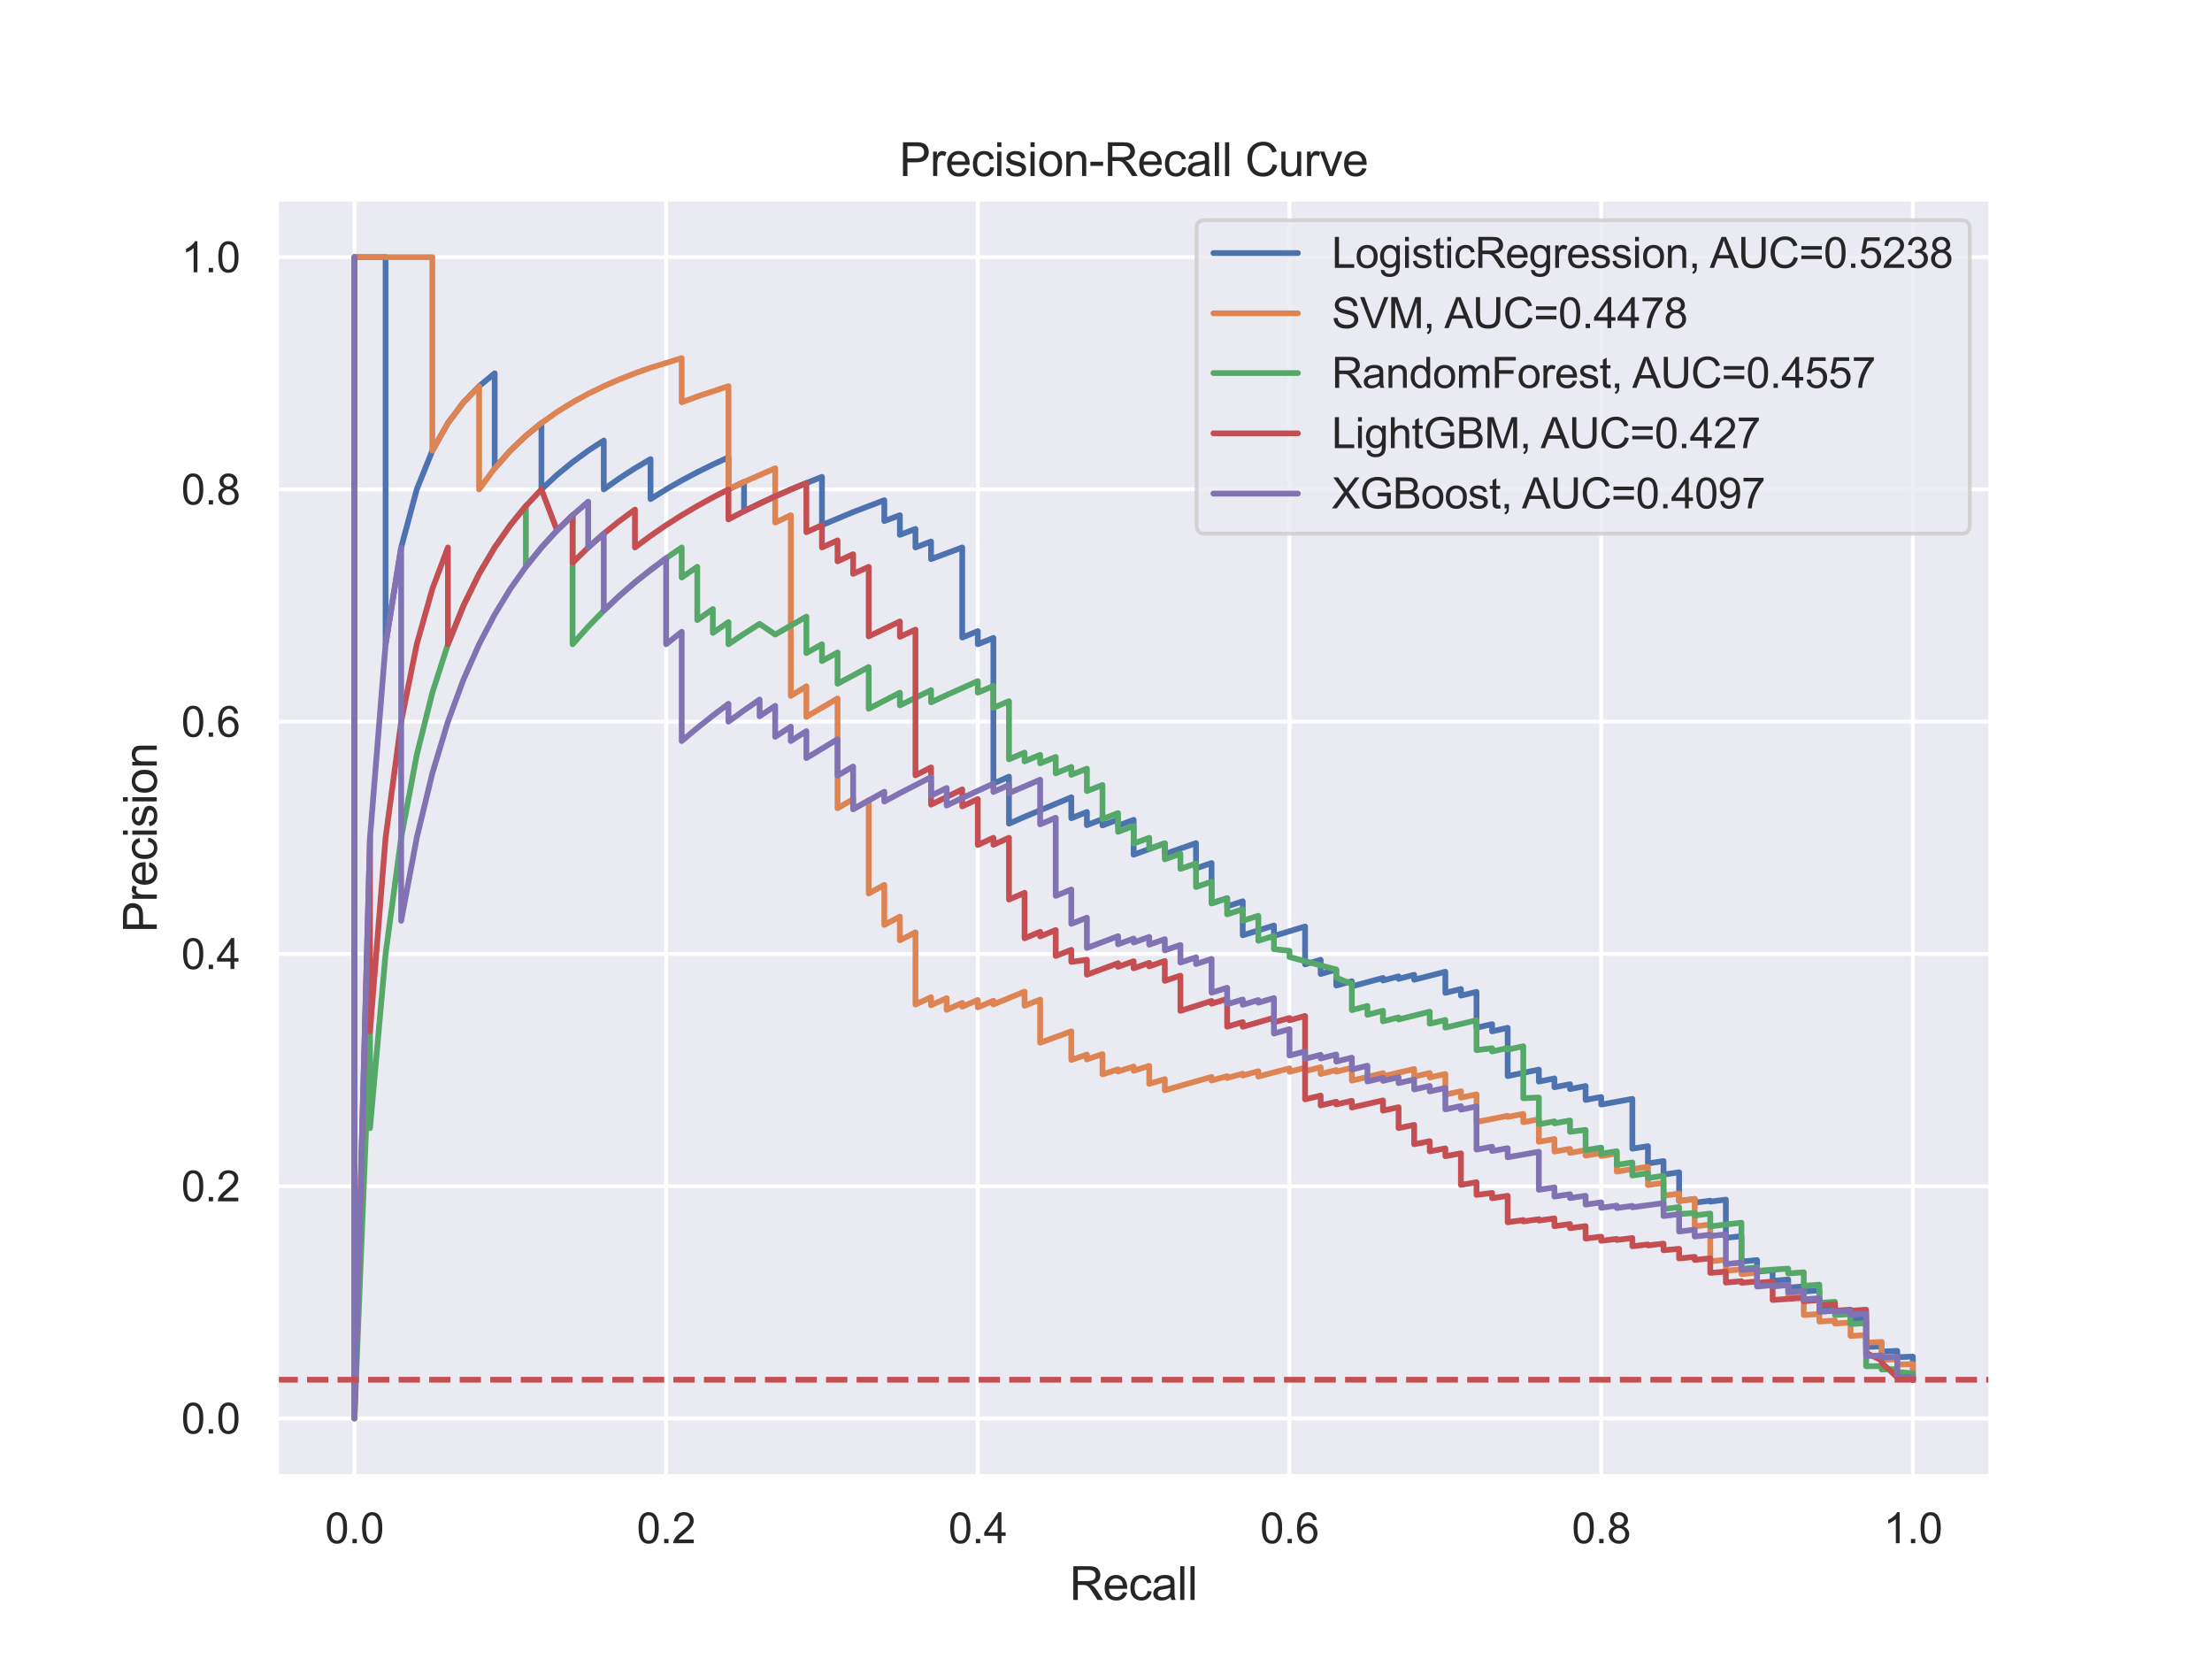 <?xml version="1.0" encoding="utf-8" standalone="no"?>
<!DOCTYPE svg PUBLIC "-//W3C//DTD SVG 1.1//EN"
  "http://www.w3.org/Graphics/SVG/1.1/DTD/svg11.dtd">
<svg xmlns:xlink="http://www.w3.org/1999/xlink" width="576pt" height="432pt" viewBox="0 0 576 432" xmlns="http://www.w3.org/2000/svg" version="1.1">
 <defs>
  <style type="text/css">*{stroke-linejoin: round; stroke-linecap: butt}</style>
 </defs>
 <g id="figure_1">
  <g id="patch_1">
   <path d="M 0 432 
L 576 432 
L 576 0 
L 0 0 
z
" style="fill: #ffffff"/>
  </g>
  <g id="axes_1">
   <g id="patch_2">
    <path d="M 72 384.48 
L 518.4 384.48 
L 518.4 51.84 
L 72 51.84 
z
" style="fill: #eaeaf2"/>
   </g>
   <g id="matplotlib.axis_1">
    <g id="xtick_1">
     <g id="line2d_1">
      <path d="M 92.291 384.48 
L 92.291 51.84 
" clip-path="url(#p1b11ceccb2)" style="fill: none; stroke: #ffffff; stroke-linecap: round"/>
     </g>
     <g id="text_1">
      <!-- 0.0 -->
      <g style="fill: #262626" transform="translate(84.646 401.854) scale(0.11 -0.11)">
       <defs>
        <path id="ArialMT-30" d="M 266 2259 
Q 266 3072 433 3567 
Q 600 4063 929 4331 
Q 1259 4600 1759 4600 
Q 2128 4600 2406 4451 
Q 2684 4303 2865 4023 
Q 3047 3744 3150 3342 
Q 3253 2941 3253 2259 
Q 3253 1453 3087 958 
Q 2922 463 2592 192 
Q 2263 -78 1759 -78 
Q 1097 -78 719 397 
Q 266 969 266 2259 
z
M 844 2259 
Q 844 1131 1108 757 
Q 1372 384 1759 384 
Q 2147 384 2411 759 
Q 2675 1134 2675 2259 
Q 2675 3391 2411 3762 
Q 2147 4134 1753 4134 
Q 1366 4134 1134 3806 
Q 844 3388 844 2259 
z
" transform="scale(0.016)"/>
        <path id="ArialMT-2e" d="M 581 0 
L 581 641 
L 1222 641 
L 1222 0 
L 581 0 
z
" transform="scale(0.016)"/>
       </defs>
       <use xlink:href="#ArialMT-30"/>
       <use xlink:href="#ArialMT-2e" x="55.615"/>
       <use xlink:href="#ArialMT-30" x="83.398"/>
      </g>
     </g>
    </g>
    <g id="xtick_2">
     <g id="line2d_2">
      <path d="M 173.455 384.48 
L 173.455 51.84 
" clip-path="url(#p1b11ceccb2)" style="fill: none; stroke: #ffffff; stroke-linecap: round"/>
     </g>
     <g id="text_2">
      <!-- 0.2 -->
      <g style="fill: #262626" transform="translate(165.81 401.854) scale(0.11 -0.11)">
       <defs>
        <path id="ArialMT-32" d="M 3222 541 
L 3222 0 
L 194 0 
Q 188 203 259 391 
Q 375 700 629 1000 
Q 884 1300 1366 1694 
Q 2113 2306 2375 2664 
Q 2638 3022 2638 3341 
Q 2638 3675 2398 3904 
Q 2159 4134 1775 4134 
Q 1369 4134 1125 3890 
Q 881 3647 878 3216 
L 300 3275 
Q 359 3922 746 4261 
Q 1134 4600 1788 4600 
Q 2447 4600 2831 4234 
Q 3216 3869 3216 3328 
Q 3216 3053 3103 2787 
Q 2991 2522 2730 2228 
Q 2469 1934 1863 1422 
Q 1356 997 1212 845 
Q 1069 694 975 541 
L 3222 541 
z
" transform="scale(0.016)"/>
       </defs>
       <use xlink:href="#ArialMT-30"/>
       <use xlink:href="#ArialMT-2e" x="55.615"/>
       <use xlink:href="#ArialMT-32" x="83.398"/>
      </g>
     </g>
    </g>
    <g id="xtick_3">
     <g id="line2d_3">
      <path d="M 254.618 384.48 
L 254.618 51.84 
" clip-path="url(#p1b11ceccb2)" style="fill: none; stroke: #ffffff; stroke-linecap: round"/>
     </g>
     <g id="text_3">
      <!-- 0.4 -->
      <g style="fill: #262626" transform="translate(246.973 401.854) scale(0.11 -0.11)">
       <defs>
        <path id="ArialMT-34" d="M 2069 0 
L 2069 1097 
L 81 1097 
L 81 1613 
L 2172 4581 
L 2631 4581 
L 2631 1613 
L 3250 1613 
L 3250 1097 
L 2631 1097 
L 2631 0 
L 2069 0 
z
M 2069 1613 
L 2069 3678 
L 634 1613 
L 2069 1613 
z
" transform="scale(0.016)"/>
       </defs>
       <use xlink:href="#ArialMT-30"/>
       <use xlink:href="#ArialMT-2e" x="55.615"/>
       <use xlink:href="#ArialMT-34" x="83.398"/>
      </g>
     </g>
    </g>
    <g id="xtick_4">
     <g id="line2d_4">
      <path d="M 335.782 384.48 
L 335.782 51.84 
" clip-path="url(#p1b11ceccb2)" style="fill: none; stroke: #ffffff; stroke-linecap: round"/>
     </g>
     <g id="text_4">
      <!-- 0.6 -->
      <g style="fill: #262626" transform="translate(328.137 401.854) scale(0.11 -0.11)">
       <defs>
        <path id="ArialMT-36" d="M 3184 3459 
L 2625 3416 
Q 2550 3747 2413 3897 
Q 2184 4138 1850 4138 
Q 1581 4138 1378 3988 
Q 1113 3794 959 3422 
Q 806 3050 800 2363 
Q 1003 2672 1297 2822 
Q 1591 2972 1913 2972 
Q 2475 2972 2870 2558 
Q 3266 2144 3266 1488 
Q 3266 1056 3080 686 
Q 2894 316 2569 119 
Q 2244 -78 1831 -78 
Q 1128 -78 684 439 
Q 241 956 241 2144 
Q 241 3472 731 4075 
Q 1159 4600 1884 4600 
Q 2425 4600 2770 4297 
Q 3116 3994 3184 3459 
z
M 888 1484 
Q 888 1194 1011 928 
Q 1134 663 1356 523 
Q 1578 384 1822 384 
Q 2178 384 2434 671 
Q 2691 959 2691 1453 
Q 2691 1928 2437 2201 
Q 2184 2475 1800 2475 
Q 1419 2475 1153 2201 
Q 888 1928 888 1484 
z
" transform="scale(0.016)"/>
       </defs>
       <use xlink:href="#ArialMT-30"/>
       <use xlink:href="#ArialMT-2e" x="55.615"/>
       <use xlink:href="#ArialMT-36" x="83.398"/>
      </g>
     </g>
    </g>
    <g id="xtick_5">
     <g id="line2d_5">
      <path d="M 416.945 384.48 
L 416.945 51.84 
" clip-path="url(#p1b11ceccb2)" style="fill: none; stroke: #ffffff; stroke-linecap: round"/>
     </g>
     <g id="text_5">
      <!-- 0.8 -->
      <g style="fill: #262626" transform="translate(409.3 401.854) scale(0.11 -0.11)">
       <defs>
        <path id="ArialMT-38" d="M 1131 2484 
Q 781 2613 612 2850 
Q 444 3088 444 3419 
Q 444 3919 803 4259 
Q 1163 4600 1759 4600 
Q 2359 4600 2725 4251 
Q 3091 3903 3091 3403 
Q 3091 3084 2923 2848 
Q 2756 2613 2416 2484 
Q 2838 2347 3058 2040 
Q 3278 1734 3278 1309 
Q 3278 722 2862 322 
Q 2447 -78 1769 -78 
Q 1091 -78 675 323 
Q 259 725 259 1325 
Q 259 1772 486 2073 
Q 713 2375 1131 2484 
z
M 1019 3438 
Q 1019 3113 1228 2906 
Q 1438 2700 1772 2700 
Q 2097 2700 2305 2904 
Q 2513 3109 2513 3406 
Q 2513 3716 2298 3927 
Q 2084 4138 1766 4138 
Q 1444 4138 1231 3931 
Q 1019 3725 1019 3438 
z
M 838 1322 
Q 838 1081 952 856 
Q 1066 631 1291 507 
Q 1516 384 1775 384 
Q 2178 384 2440 643 
Q 2703 903 2703 1303 
Q 2703 1709 2433 1975 
Q 2163 2241 1756 2241 
Q 1359 2241 1098 1978 
Q 838 1716 838 1322 
z
" transform="scale(0.016)"/>
       </defs>
       <use xlink:href="#ArialMT-30"/>
       <use xlink:href="#ArialMT-2e" x="55.615"/>
       <use xlink:href="#ArialMT-38" x="83.398"/>
      </g>
     </g>
    </g>
    <g id="xtick_6">
     <g id="line2d_6">
      <path d="M 498.109 384.48 
L 498.109 51.84 
" clip-path="url(#p1b11ceccb2)" style="fill: none; stroke: #ffffff; stroke-linecap: round"/>
     </g>
     <g id="text_6">
      <!-- 1.0 -->
      <g style="fill: #262626" transform="translate(490.464 401.854) scale(0.11 -0.11)">
       <defs>
        <path id="ArialMT-31" d="M 2384 0 
L 1822 0 
L 1822 3584 
Q 1619 3391 1289 3197 
Q 959 3003 697 2906 
L 697 3450 
Q 1169 3672 1522 3987 
Q 1875 4303 2022 4600 
L 2384 4600 
L 2384 0 
z
" transform="scale(0.016)"/>
       </defs>
       <use xlink:href="#ArialMT-31"/>
       <use xlink:href="#ArialMT-2e" x="55.615"/>
       <use xlink:href="#ArialMT-30" x="83.398"/>
      </g>
     </g>
    </g>
    <g id="text_7">
     <!-- Recall -->
     <g style="fill: #262626" transform="translate(278.527 416.629) scale(0.12 -0.12)">
      <defs>
       <path id="ArialMT-52" d="M 503 0 
L 503 4581 
L 2534 4581 
Q 3147 4581 3465 4457 
Q 3784 4334 3975 4021 
Q 4166 3709 4166 3331 
Q 4166 2844 3850 2509 
Q 3534 2175 2875 2084 
Q 3116 1969 3241 1856 
Q 3506 1613 3744 1247 
L 4541 0 
L 3778 0 
L 3172 953 
Q 2906 1366 2734 1584 
Q 2563 1803 2427 1890 
Q 2291 1978 2150 2013 
Q 2047 2034 1813 2034 
L 1109 2034 
L 1109 0 
L 503 0 
z
M 1109 2559 
L 2413 2559 
Q 2828 2559 3062 2645 
Q 3297 2731 3419 2920 
Q 3541 3109 3541 3331 
Q 3541 3656 3305 3865 
Q 3069 4075 2559 4075 
L 1109 4075 
L 1109 2559 
z
" transform="scale(0.016)"/>
       <path id="ArialMT-65" d="M 2694 1069 
L 3275 997 
Q 3138 488 2766 206 
Q 2394 -75 1816 -75 
Q 1088 -75 661 373 
Q 234 822 234 1631 
Q 234 2469 665 2931 
Q 1097 3394 1784 3394 
Q 2450 3394 2872 2941 
Q 3294 2488 3294 1666 
Q 3294 1616 3291 1516 
L 816 1516 
Q 847 969 1125 678 
Q 1403 388 1819 388 
Q 2128 388 2347 550 
Q 2566 713 2694 1069 
z
M 847 1978 
L 2700 1978 
Q 2663 2397 2488 2606 
Q 2219 2931 1791 2931 
Q 1403 2931 1139 2672 
Q 875 2413 847 1978 
z
" transform="scale(0.016)"/>
       <path id="ArialMT-63" d="M 2588 1216 
L 3141 1144 
Q 3050 572 2676 248 
Q 2303 -75 1759 -75 
Q 1078 -75 664 370 
Q 250 816 250 1647 
Q 250 2184 428 2587 
Q 606 2991 970 3192 
Q 1334 3394 1763 3394 
Q 2303 3394 2647 3120 
Q 2991 2847 3088 2344 
L 2541 2259 
Q 2463 2594 2264 2762 
Q 2066 2931 1784 2931 
Q 1359 2931 1093 2626 
Q 828 2322 828 1663 
Q 828 994 1084 691 
Q 1341 388 1753 388 
Q 2084 388 2306 591 
Q 2528 794 2588 1216 
z
" transform="scale(0.016)"/>
       <path id="ArialMT-61" d="M 2588 409 
Q 2275 144 1986 34 
Q 1697 -75 1366 -75 
Q 819 -75 525 192 
Q 231 459 231 875 
Q 231 1119 342 1320 
Q 453 1522 633 1644 
Q 813 1766 1038 1828 
Q 1203 1872 1538 1913 
Q 2219 1994 2541 2106 
Q 2544 2222 2544 2253 
Q 2544 2597 2384 2738 
Q 2169 2928 1744 2928 
Q 1347 2928 1158 2789 
Q 969 2650 878 2297 
L 328 2372 
Q 403 2725 575 2942 
Q 747 3159 1072 3276 
Q 1397 3394 1825 3394 
Q 2250 3394 2515 3294 
Q 2781 3194 2906 3042 
Q 3031 2891 3081 2659 
Q 3109 2516 3109 2141 
L 3109 1391 
Q 3109 606 3145 398 
Q 3181 191 3288 0 
L 2700 0 
Q 2613 175 2588 409 
z
M 2541 1666 
Q 2234 1541 1622 1453 
Q 1275 1403 1131 1340 
Q 988 1278 909 1158 
Q 831 1038 831 891 
Q 831 666 1001 516 
Q 1172 366 1500 366 
Q 1825 366 2078 508 
Q 2331 650 2450 897 
Q 2541 1088 2541 1459 
L 2541 1666 
z
" transform="scale(0.016)"/>
       <path id="ArialMT-6c" d="M 409 0 
L 409 4581 
L 972 4581 
L 972 0 
L 409 0 
z
" transform="scale(0.016)"/>
      </defs>
      <use xlink:href="#ArialMT-52"/>
      <use xlink:href="#ArialMT-65" x="72.217"/>
      <use xlink:href="#ArialMT-63" x="127.832"/>
      <use xlink:href="#ArialMT-61" x="177.832"/>
      <use xlink:href="#ArialMT-6c" x="233.447"/>
      <use xlink:href="#ArialMT-6c" x="255.664"/>
     </g>
    </g>
   </g>
   <g id="matplotlib.axis_2">
    <g id="ytick_1">
     <g id="line2d_7">
      <path d="M 72 369.36 
L 518.4 369.36 
" clip-path="url(#p1b11ceccb2)" style="fill: none; stroke: #ffffff; stroke-linecap: round"/>
     </g>
     <g id="text_8">
      <!-- 0.0 -->
      <g style="fill: #262626" transform="translate(47.21 373.297) scale(0.11 -0.11)">
       <use xlink:href="#ArialMT-30"/>
       <use xlink:href="#ArialMT-2e" x="55.615"/>
       <use xlink:href="#ArialMT-30" x="83.398"/>
      </g>
     </g>
    </g>
    <g id="ytick_2">
     <g id="line2d_8">
      <path d="M 72 308.88 
L 518.4 308.88 
" clip-path="url(#p1b11ceccb2)" style="fill: none; stroke: #ffffff; stroke-linecap: round"/>
     </g>
     <g id="text_9">
      <!-- 0.2 -->
      <g style="fill: #262626" transform="translate(47.21 312.817) scale(0.11 -0.11)">
       <use xlink:href="#ArialMT-30"/>
       <use xlink:href="#ArialMT-2e" x="55.615"/>
       <use xlink:href="#ArialMT-32" x="83.398"/>
      </g>
     </g>
    </g>
    <g id="ytick_3">
     <g id="line2d_9">
      <path d="M 72 248.4 
L 518.4 248.4 
" clip-path="url(#p1b11ceccb2)" style="fill: none; stroke: #ffffff; stroke-linecap: round"/>
     </g>
     <g id="text_10">
      <!-- 0.4 -->
      <g style="fill: #262626" transform="translate(47.21 252.337) scale(0.11 -0.11)">
       <use xlink:href="#ArialMT-30"/>
       <use xlink:href="#ArialMT-2e" x="55.615"/>
       <use xlink:href="#ArialMT-34" x="83.398"/>
      </g>
     </g>
    </g>
    <g id="ytick_4">
     <g id="line2d_10">
      <path d="M 72 187.92 
L 518.4 187.92 
" clip-path="url(#p1b11ceccb2)" style="fill: none; stroke: #ffffff; stroke-linecap: round"/>
     </g>
     <g id="text_11">
      <!-- 0.6 -->
      <g style="fill: #262626" transform="translate(47.21 191.857) scale(0.11 -0.11)">
       <use xlink:href="#ArialMT-30"/>
       <use xlink:href="#ArialMT-2e" x="55.615"/>
       <use xlink:href="#ArialMT-36" x="83.398"/>
      </g>
     </g>
    </g>
    <g id="ytick_5">
     <g id="line2d_11">
      <path d="M 72 127.44 
L 518.4 127.44 
" clip-path="url(#p1b11ceccb2)" style="fill: none; stroke: #ffffff; stroke-linecap: round"/>
     </g>
     <g id="text_12">
      <!-- 0.8 -->
      <g style="fill: #262626" transform="translate(47.21 131.377) scale(0.11 -0.11)">
       <use xlink:href="#ArialMT-30"/>
       <use xlink:href="#ArialMT-2e" x="55.615"/>
       <use xlink:href="#ArialMT-38" x="83.398"/>
      </g>
     </g>
    </g>
    <g id="ytick_6">
     <g id="line2d_12">
      <path d="M 72 66.96 
L 518.4 66.96 
" clip-path="url(#p1b11ceccb2)" style="fill: none; stroke: #ffffff; stroke-linecap: round"/>
     </g>
     <g id="text_13">
      <!-- 1.0 -->
      <g style="fill: #262626" transform="translate(47.21 70.897) scale(0.11 -0.11)">
       <use xlink:href="#ArialMT-31"/>
       <use xlink:href="#ArialMT-2e" x="55.615"/>
       <use xlink:href="#ArialMT-30" x="83.398"/>
      </g>
     </g>
    </g>
    <g id="text_14">
     <!-- Precision -->
     <g style="fill: #262626" transform="translate(40.825 242.836) rotate(-90) scale(0.12 -0.12)">
      <defs>
       <path id="ArialMT-50" d="M 494 0 
L 494 4581 
L 2222 4581 
Q 2678 4581 2919 4538 
Q 3256 4481 3484 4323 
Q 3713 4166 3852 3881 
Q 3991 3597 3991 3256 
Q 3991 2672 3619 2267 
Q 3247 1863 2275 1863 
L 1100 1863 
L 1100 0 
L 494 0 
z
M 1100 2403 
L 2284 2403 
Q 2872 2403 3119 2622 
Q 3366 2841 3366 3238 
Q 3366 3525 3220 3729 
Q 3075 3934 2838 4000 
Q 2684 4041 2272 4041 
L 1100 4041 
L 1100 2403 
z
" transform="scale(0.016)"/>
       <path id="ArialMT-72" d="M 416 0 
L 416 3319 
L 922 3319 
L 922 2816 
Q 1116 3169 1280 3281 
Q 1444 3394 1641 3394 
Q 1925 3394 2219 3213 
L 2025 2691 
Q 1819 2813 1613 2813 
Q 1428 2813 1281 2702 
Q 1134 2591 1072 2394 
Q 978 2094 978 1738 
L 978 0 
L 416 0 
z
" transform="scale(0.016)"/>
       <path id="ArialMT-69" d="M 425 3934 
L 425 4581 
L 988 4581 
L 988 3934 
L 425 3934 
z
M 425 0 
L 425 3319 
L 988 3319 
L 988 0 
L 425 0 
z
" transform="scale(0.016)"/>
       <path id="ArialMT-73" d="M 197 991 
L 753 1078 
Q 800 744 1014 566 
Q 1228 388 1613 388 
Q 2000 388 2187 545 
Q 2375 703 2375 916 
Q 2375 1106 2209 1216 
Q 2094 1291 1634 1406 
Q 1016 1563 777 1677 
Q 538 1791 414 1992 
Q 291 2194 291 2438 
Q 291 2659 392 2848 
Q 494 3038 669 3163 
Q 800 3259 1026 3326 
Q 1253 3394 1513 3394 
Q 1903 3394 2198 3281 
Q 2494 3169 2634 2976 
Q 2775 2784 2828 2463 
L 2278 2388 
Q 2241 2644 2061 2787 
Q 1881 2931 1553 2931 
Q 1166 2931 1000 2803 
Q 834 2675 834 2503 
Q 834 2394 903 2306 
Q 972 2216 1119 2156 
Q 1203 2125 1616 2013 
Q 2213 1853 2448 1751 
Q 2684 1650 2818 1456 
Q 2953 1263 2953 975 
Q 2953 694 2789 445 
Q 2625 197 2315 61 
Q 2006 -75 1616 -75 
Q 969 -75 630 194 
Q 291 463 197 991 
z
" transform="scale(0.016)"/>
       <path id="ArialMT-6f" d="M 213 1659 
Q 213 2581 725 3025 
Q 1153 3394 1769 3394 
Q 2453 3394 2887 2945 
Q 3322 2497 3322 1706 
Q 3322 1066 3130 698 
Q 2938 331 2570 128 
Q 2203 -75 1769 -75 
Q 1072 -75 642 372 
Q 213 819 213 1659 
z
M 791 1659 
Q 791 1022 1069 705 
Q 1347 388 1769 388 
Q 2188 388 2466 706 
Q 2744 1025 2744 1678 
Q 2744 2294 2464 2611 
Q 2184 2928 1769 2928 
Q 1347 2928 1069 2612 
Q 791 2297 791 1659 
z
" transform="scale(0.016)"/>
       <path id="ArialMT-6e" d="M 422 0 
L 422 3319 
L 928 3319 
L 928 2847 
Q 1294 3394 1984 3394 
Q 2284 3394 2536 3286 
Q 2788 3178 2913 3003 
Q 3038 2828 3088 2588 
Q 3119 2431 3119 2041 
L 3119 0 
L 2556 0 
L 2556 2019 
Q 2556 2363 2490 2533 
Q 2425 2703 2258 2804 
Q 2091 2906 1866 2906 
Q 1506 2906 1245 2678 
Q 984 2450 984 1813 
L 984 0 
L 422 0 
z
" transform="scale(0.016)"/>
      </defs>
      <use xlink:href="#ArialMT-50"/>
      <use xlink:href="#ArialMT-72" x="66.699"/>
      <use xlink:href="#ArialMT-65" x="100"/>
      <use xlink:href="#ArialMT-63" x="155.615"/>
      <use xlink:href="#ArialMT-69" x="205.615"/>
      <use xlink:href="#ArialMT-73" x="227.832"/>
      <use xlink:href="#ArialMT-69" x="277.832"/>
      <use xlink:href="#ArialMT-6f" x="300.049"/>
      <use xlink:href="#ArialMT-6e" x="355.664"/>
     </g>
    </g>
   </g>
   <g id="line2d_13">
    <path d="M 498.109 359.28 
L 498.109 353.258 
L 494.051 353.41 
L 494.051 353.308 
L 494.051 351.77 
L 489.993 351.938 
L 489.993 351.835 
L 489.993 350.58 
L 485.935 350.76 
L 485.935 350.653 
L 485.935 343.425 
L 481.876 343.669 
L 481.876 343.578 
L 481.876 341.311 
L 477.818 341.577 
L 477.818 341.469 
L 477.818 339.956 
L 473.76 340.235 
L 473.76 340.146 
L 473.76 335.997 
L 469.702 336.313 
L 469.702 336.235 
L 469.702 334.98 
L 465.644 335.308 
L 465.644 335.224 
L 465.644 333.182 
L 461.585 333.529 
L 461.585 333.435 
L 461.585 330.765 
L 457.527 331.135 
L 457.527 331.028 
L 457.527 328.124 
L 453.469 328.52 
L 453.469 328.458 
L 453.469 321.893 
L 449.411 322.344 
L 449.411 322.261 
L 449.411 312.377 
L 445.353 312.903 
L 445.353 312.66 
L 441.295 313.191 
L 441.295 312.203 
L 437.236 312.743 
L 437.236 305.26 
L 433.178 305.856 
L 433.178 302.337 
L 429.12 302.96 
L 429.12 298.458 
L 425.062 299.114 
L 425.062 286.149 
L 416.945 287.63 
L 416.945 285.651 
L 412.887 286.41 
L 412.887 282.803 
L 408.829 283.588 
L 408.829 282.322 
L 404.771 283.12 
L 404.771 280.825 
L 400.713 281.641 
L 400.713 278.52 
L 392.596 280.206 
L 392.596 267.644 
L 388.538 268.56 
L 388.538 266.685 
L 384.48 267.618 
L 384.48 258.274 
L 380.422 259.255 
L 380.422 257.535 
L 376.364 258.533 
L 376.364 253.052 
L 368.247 255.12 
L 368.247 253.836 
L 364.189 254.892 
L 364.189 254.242 
L 360.131 255.312 
L 360.131 254.657 
L 352.015 256.839 
L 352.015 255.515 
L 347.956 256.631 
L 347.956 252.481 
L 343.898 253.627 
L 343.898 249.941 
L 339.84 251.114 
L 339.84 241.26 
L 331.724 243.715 
L 331.724 241.003 
L 323.607 243.544 
L 323.607 234.697 
L 319.549 236.018 
L 319.549 233.885 
L 315.491 235.231 
L 315.491 224.734 
L 311.433 226.118 
L 311.433 219.547 
L 303.316 222.399 
L 303.316 219.6 
L 295.2 222.564 
L 295.2 213.484 
L 291.142 215.01 
L 291.142 213.385 
L 287.084 214.943 
L 287.084 213.283 
L 283.025 214.873 
L 283.025 211.44 
L 278.967 213.063 
L 278.967 207.611 
L 266.793 212.695 
L 262.735 214.472 
L 262.735 202.244 
L 258.676 204.048 
L 258.676 166.108 
L 254.618 167.76 
L 254.618 164.343 
L 250.56 166.022 
L 250.56 142.56 
L 242.444 145.584 
L 242.444 141.017 
L 238.385 142.56 
L 238.385 137.734 
L 234.327 139.273 
L 234.327 134.16 
L 230.269 135.687 
L 230.269 130.253 
L 222.153 133.34 
L 214.036 136.745 
L 214.036 124.171 
L 205.92 127.44 
L 197.804 131.105 
L 193.745 133.11 
L 193.745 125.489 
L 189.687 127.44 
L 189.687 119.098 
L 185.629 120.96 
L 181.571 122.96 
L 177.513 125.114 
L 173.455 127.44 
L 169.396 129.96 
L 169.396 119.551 
L 165.338 121.942 
L 161.28 124.56 
L 157.222 127.44 
L 157.222 114.707 
L 153.164 117.36 
L 149.105 120.325 
L 145.047 123.66 
L 140.989 127.44 
L 140.989 110.16 
L 136.931 113.483 
L 132.873 117.36 
L 128.815 121.942 
L 128.815 97.2 
L 124.756 100.56 
L 120.698 104.76 
L 116.64 110.16 
L 112.582 117.36 
L 108.524 127.44 
L 104.465 142.56 
L 100.407 167.76 
L 100.407 66.96 
L 92.291 66.96 
L 92.291 66.96 
" clip-path="url(#p1b11ceccb2)" style="fill: none; stroke: #4c72b0; stroke-width: 1.5; stroke-linecap: round"/>
   </g>
   <g id="line2d_14">
    <path d="M 498.109 359.28 
L 498.109 355.196 
L 494.051 355.331 
L 494.051 355.225 
L 494.051 353.936 
L 489.993 354.084 
L 489.993 353.973 
L 489.993 349.444 
L 485.935 349.634 
L 485.935 349.527 
L 485.935 347.664 
L 481.876 347.872 
L 481.876 347.776 
L 481.876 344.398 
L 477.818 344.637 
L 477.818 344.53 
L 477.818 343.869 
L 473.76 344.115 
L 473.76 344.025 
L 473.76 342.158 
L 469.702 342.422 
L 469.702 342.318 
L 469.702 337.546 
L 465.644 337.853 
L 465.644 337.745 
L 465.644 334.584 
L 461.585 334.919 
L 461.585 334.833 
L 461.585 334.08 
L 457.527 334.423 
L 457.527 334.333 
L 457.527 331.402 
L 453.469 331.771 
L 453.469 331.666 
L 453.469 330.524 
L 449.411 330.905 
L 449.411 330.793 
L 449.411 328.038 
L 445.353 328.444 
L 445.353 328.381 
L 445.353 318.863 
L 441.295 319.348 
L 441.295 319.251 
L 441.295 312.203 
L 437.236 312.743 
L 437.236 310.809 
L 433.178 311.365 
L 433.178 308.003 
L 429.12 308.587 
L 429.12 303.827 
L 421.004 305.07 
L 421.004 300.362 
L 416.945 301.021 
L 416.945 300.24 
L 412.887 300.908 
L 412.887 299.507 
L 408.829 300.189 
L 408.829 299.16 
L 404.771 299.853 
L 404.771 296.595 
L 400.713 297.315 
L 400.713 291.454 
L 396.655 292.217 
L 396.655 290.059 
L 392.596 290.842 
L 392.596 290.566 
L 384.48 292.151 
L 384.48 284.969 
L 380.422 285.818 
L 380.422 284.16 
L 376.364 285.025 
L 376.364 279.665 
L 372.305 280.57 
L 372.305 279.422 
L 368.247 280.342 
L 368.247 278.372 
L 360.131 280.26 
L 360.131 279.457 
L 352.015 281.389 
L 352.015 278.069 
L 347.956 279.07 
L 347.956 278.64 
L 343.898 279.653 
L 343.898 277.902 
L 339.84 278.936 
L 339.84 278.041 
L 335.782 279.091 
L 335.782 278.184 
L 327.665 280.329 
L 327.665 278.952 
L 323.607 280.05 
L 323.607 279.585 
L 319.549 280.698 
L 319.549 280.232 
L 315.491 281.36 
L 315.491 280.419 
L 303.316 283.899 
L 303.316 281.018 
L 299.258 282.228 
L 299.258 277.56 
L 295.2 278.821 
L 295.2 277.724 
L 291.142 279.009 
L 291.142 278.454 
L 287.084 279.76 
L 287.084 274.489 
L 283.025 275.855 
L 283.025 274.608 
L 278.967 276.002 
L 278.967 268.56 
L 270.851 271.525 
L 270.851 260.298 
L 266.793 261.896 
L 266.793 258.222 
L 258.676 261.548 
L 258.676 260.602 
L 254.618 262.316 
L 254.618 260.387 
L 250.56 262.145 
L 250.56 261.162 
L 246.502 262.96 
L 246.502 259.92 
L 242.444 261.775 
L 242.444 259.666 
L 238.385 261.574 
L 238.385 242.774 
L 234.327 244.842 
L 234.327 238.693 
L 230.269 240.84 
L 230.269 230.419 
L 226.211 232.659 
L 226.211 208.405 
L 222.153 210.724 
L 222.153 208.08 
L 218.095 210.472 
L 218.095 181.872 
L 209.978 186.66 
L 209.978 178.717 
L 205.92 181.2 
L 205.92 134.16 
L 201.862 136.08 
L 201.862 121.942 
L 193.745 125.489 
L 189.687 127.44 
L 189.687 100.56 
L 181.571 103.248 
L 177.513 104.76 
L 177.513 93.256 
L 169.396 95.76 
L 165.338 97.2 
L 161.28 98.792 
L 157.222 100.56 
L 153.164 102.536 
L 149.105 104.76 
L 145.047 107.28 
L 140.989 110.16 
L 136.931 113.483 
L 132.873 117.36 
L 128.815 121.942 
L 124.756 127.44 
L 124.756 100.56 
L 120.698 104.76 
L 116.64 110.16 
L 112.582 117.36 
L 112.582 66.96 
L 92.291 66.96 
L 92.291 66.96 
" clip-path="url(#p1b11ceccb2)" style="fill: none; stroke: #dd8452; stroke-width: 1.5; stroke-linecap: round"/>
   </g>
   <g id="line2d_15">
    <path d="M 498.109 359.28 
L 498.109 357.593 
L 494.051 357.259 
L 494.051 356.506 
L 489.993 356.614 
L 489.993 356.514 
L 489.993 355.747 
L 485.935 355.767 
L 485.935 355.71 
L 485.935 344.544 
L 481.876 344.779 
L 481.876 344.674 
L 481.876 342.178 
L 477.818 342.436 
L 477.818 342.335 
L 477.818 338.992 
L 473.76 339.28 
L 473.76 339.184 
L 473.76 334.525 
L 469.702 334.853 
L 469.702 334.768 
L 469.702 331.304 
L 465.644 331.611 
L 465.644 331.56 
L 465.644 330.341 
L 457.527 330.919 
L 457.527 330.865 
L 457.527 330.031 
L 453.469 330.411 
L 453.469 330.355 
L 453.469 318.387 
L 445.353 319.343 
L 445.353 319.248 
L 445.353 315.995 
L 441.295 316.501 
L 441.295 316.394 
L 441.295 315.849 
L 437.236 316.143 
L 437.236 316.032 
L 437.236 314.319 
L 433.178 314.85 
L 433.178 306.172 
L 429.12 306.768 
L 429.12 305.494 
L 425.062 306.103 
L 425.062 302.702 
L 421.004 303.337 
L 421.004 299.774 
L 416.945 300.437 
L 416.945 298.829 
L 412.887 299.507 
L 412.887 294.235 
L 408.829 294.717 
L 408.829 291.771 
L 404.771 292.512 
L 404.771 292.002 
L 400.713 292.752 
L 400.713 285.788 
L 396.655 285.978 
L 396.655 272.437 
L 392.596 273.319 
L 392.596 272.905 
L 388.538 273.796 
L 388.538 272.962 
L 384.48 273.445 
L 384.48 265.68 
L 376.364 267.591 
L 376.364 265.595 
L 372.305 266.574 
L 372.305 263.443 
L 364.189 265.458 
L 364.189 264.923 
L 360.131 265.949 
L 360.131 263.198 
L 356.073 264.248 
L 356.073 261.95 
L 352.015 263.022 
L 352.015 256.181 
L 347.956 254.594 
L 347.956 252.481 
L 335.782 249.201 
L 335.782 247.588 
L 331.724 247.157 
L 331.724 243.715 
L 327.665 244.969 
L 327.665 238.47 
L 323.607 239.76 
L 323.607 236.769 
L 319.549 238.086 
L 319.549 233.885 
L 315.491 235.231 
L 315.491 229.595 
L 311.433 230.974 
L 311.433 224.85 
L 307.375 226.26 
L 307.375 222.321 
L 303.316 223.76 
L 303.316 219.6 
L 299.258 221.068 
L 299.258 218.16 
L 295.2 219.657 
L 295.2 215.074 
L 291.142 216.601 
L 291.142 211.726 
L 287.084 213.283 
L 287.084 204.415 
L 283.025 205.994 
L 283.025 200.16 
L 278.967 201.765 
L 278.967 199.721 
L 274.909 201.36 
L 274.909 197.107 
L 270.851 198.775 
L 270.851 196.56 
L 266.793 198.265 
L 266.793 195.984 
L 262.735 197.728 
L 262.735 182.584 
L 258.676 184.309 
L 258.676 178.615 
L 254.618 180.36 
L 254.618 177.36 
L 246.502 180.98 
L 242.444 182.88 
L 242.444 179.719 
L 234.327 183.676 
L 234.327 180.36 
L 226.211 184.56 
L 226.211 173.689 
L 218.095 178.046 
L 218.095 169.905 
L 214.036 172.143 
L 214.036 167.76 
L 209.978 170.051 
L 209.978 160.56 
L 201.862 165.24 
L 197.804 162.455 
L 193.745 165.036 
L 189.687 167.76 
L 189.687 162 
L 185.629 164.795 
L 185.629 158.596 
L 181.571 161.46 
L 181.571 147.6 
L 177.513 150.381 
L 177.513 142.56 
L 173.455 145.36 
L 165.338 151.632 
L 161.28 155.16 
L 157.222 158.995 
L 153.164 163.178 
L 149.105 167.76 
L 149.105 134.16 
L 145.047 138.113 
L 140.989 142.56 
L 136.931 147.6 
L 136.931 131.76 
L 132.873 136.745 
L 128.815 142.56 
L 124.756 149.433 
L 120.698 157.68 
L 116.64 167.76 
L 112.582 180.36 
L 108.524 196.56 
L 104.465 218.16 
L 100.407 248.4 
L 96.349 293.76 
L 96.349 268.56 
L 92.291 369.36 
L 92.291 369.36 
L 92.291 66.96 
L 92.291 66.96 
" clip-path="url(#p1b11ceccb2)" style="fill: none; stroke: #55a868; stroke-width: 1.5; stroke-linecap: round"/>
   </g>
   <g id="line2d_16">
    <path d="M 498.109 359.28 
L 498.109 358.775 
L 494.051 358.637 
L 489.993 354.883 
L 489.993 354.255 
L 485.935 352.286 
L 485.935 341.046 
L 481.876 341.311 
L 481.876 341.202 
L 481.876 341.038 
L 477.818 341.305 
L 477.818 341.195 
L 477.818 339.59 
L 473.76 339.873 
L 473.76 339.781 
L 473.76 338.53 
L 469.702 338.824 
L 469.702 338.758 
L 469.702 337.937 
L 461.585 338.51 
L 461.585 338.44 
L 461.585 333.714 
L 457.527 334.06 
L 457.527 333.969 
L 457.527 333.69 
L 453.469 334.04 
L 453.469 333.618 
L 449.411 333.973 
L 449.411 333.878 
L 449.411 331.126 
L 445.353 331.451 
L 445.353 331.342 
L 445.353 327.666 
L 441.295 328.08 
L 441.295 328.014 
L 441.295 327.278 
L 437.236 327.7 
L 437.236 327.633 
L 437.236 325.195 
L 433.178 325.564 
L 433.178 323.837 
L 429.12 324.299 
L 429.12 324.218 
L 429.12 324.055 
L 425.062 324.519 
L 425.062 322.396 
L 421.004 322.881 
L 421.004 322.793 
L 421.004 322.615 
L 416.945 323.104 
L 416.945 323.015 
L 416.945 322.018 
L 412.887 322.518 
L 412.887 322.426 
L 412.887 319.277 
L 408.829 319.807 
L 408.829 319.703 
L 408.829 318.744 
L 404.771 319.285 
L 404.771 319.177 
L 404.771 317.269 
L 400.713 317.83 
L 400.713 317.481 
L 396.655 318.048 
L 396.655 317.697 
L 392.596 318.27 
L 392.596 311.387 
L 388.538 312.022 
L 388.538 310.649 
L 384.48 311.144 
L 384.48 307.855 
L 380.422 308.537 
L 380.422 300.323 
L 376.364 301.076 
L 376.364 299.034 
L 372.305 299.808 
L 372.305 297.161 
L 368.247 297.96 
L 368.247 292.917 
L 364.189 293.76 
L 364.189 288.317 
L 360.131 289.206 
L 360.131 286.545 
L 352.015 288.383 
L 352.015 286.652 
L 347.956 287.595 
L 347.956 286.887 
L 343.898 287.843 
L 343.898 285.285 
L 339.84 286.268 
L 339.84 264.551 
L 335.782 265.68 
L 335.782 265.084 
L 331.724 266.229 
L 331.724 265.023 
L 323.607 267.367 
L 323.607 266.146 
L 319.549 267.346 
L 319.549 260.106 
L 315.491 261.36 
L 315.491 260.654 
L 307.375 263.22 
L 307.375 254.056 
L 303.316 255.412 
L 303.316 250.233 
L 299.258 251.632 
L 299.258 250.726 
L 295.2 252.151 
L 295.2 250.305 
L 291.142 251.76 
L 291.142 250.819 
L 283.025 253.809 
L 283.025 249.925 
L 278.967 250.468 
L 278.967 247.339 
L 274.909 248.935 
L 274.909 242.182 
L 270.851 243.835 
L 270.851 242.64 
L 266.793 244.329 
L 266.793 232.484 
L 262.735 234.245 
L 262.735 218.16 
L 258.676 219.982 
L 258.676 218.16 
L 254.618 220.027 
L 254.618 208.08 
L 250.56 209.987 
L 250.56 205.56 
L 242.444 209.52 
L 242.444 199.833 
L 238.385 201.877 
L 238.385 163.956 
L 234.327 165.822 
L 234.327 161.831 
L 226.211 165.703 
L 226.211 147.6 
L 222.153 149.433 
L 222.153 144.318 
L 218.095 146.16 
L 218.095 140.716 
L 214.036 142.56 
L 214.036 136.745 
L 209.978 138.581 
L 209.978 125.76 
L 201.862 129.219 
L 193.745 133.11 
L 189.687 135.244 
L 189.687 127.44 
L 185.629 129.526 
L 181.571 131.76 
L 177.513 134.16 
L 173.455 136.745 
L 169.396 139.536 
L 165.338 142.56 
L 165.338 132.699 
L 161.28 135.687 
L 157.222 138.96 
L 153.164 142.56 
L 149.105 146.539 
L 149.105 134.16 
L 145.047 138.113 
L 140.989 127.44 
L 136.931 131.76 
L 132.873 136.745 
L 128.815 142.56 
L 124.756 149.433 
L 120.698 157.68 
L 116.64 167.76 
L 116.64 142.56 
L 112.582 153.36 
L 108.524 167.76 
L 104.465 187.92 
L 100.407 218.16 
L 96.349 268.56 
L 96.349 218.16 
L 92.291 369.36 
L 92.291 66.96 
L 92.291 66.96 
" clip-path="url(#p1b11ceccb2)" style="fill: none; stroke: #c44e52; stroke-width: 1.5; stroke-linecap: round"/>
   </g>
   <g id="line2d_17">
    <path d="M 498.109 359.28 
L 498.109 358.502 
L 494.051 358.591 
L 494.051 358.482 
L 494.051 353.29 
L 489.993 353.444 
L 489.993 353.341 
L 489.993 352.951 
L 485.935 353.109 
L 485.935 353 
L 485.935 342.074 
L 481.876 342.33 
L 481.876 342.229 
L 481.876 341.257 
L 477.818 341.523 
L 477.818 341.414 
L 477.818 341.333 
L 473.76 341.601 
L 473.76 341.492 
L 473.76 338.054 
L 469.702 338.353 
L 469.702 338.25 
L 469.702 336.157 
L 465.644 336.475 
L 465.644 336.397 
L 465.644 334.627 
L 461.585 334.962 
L 461.585 334.876 
L 461.585 334.658 
L 457.527 334.996 
L 457.527 334.909 
L 457.527 330.313 
L 453.469 330.691 
L 453.469 330.58 
L 453.469 328.766 
L 449.411 329.162 
L 449.411 329.101 
L 449.411 321.412 
L 445.353 321.871 
L 445.353 321.785 
L 445.353 321.526 
L 441.295 321.99 
L 441.295 321.903 
L 441.295 320.199 
L 437.236 320.678 
L 437.236 320.586 
L 437.236 316.143 
L 433.178 316.66 
L 433.178 316.55 
L 433.178 313.286 
L 425.062 314.378 
L 425.062 314.01 
L 421.004 314.563 
L 421.004 313.943 
L 416.945 314.503 
L 416.945 313.1 
L 412.887 313.673 
L 412.887 311.376 
L 408.829 311.97 
L 408.829 310.976 
L 404.771 311.581 
L 404.771 309.193 
L 400.713 309.82 
L 400.713 299.927 
L 392.596 301.343 
L 392.596 298.99 
L 388.538 299.722 
L 388.538 298.606 
L 384.48 299.351 
L 384.48 288.118 
L 380.422 288.947 
L 380.422 288.033 
L 376.364 288.873 
L 376.364 283.311 
L 372.305 284.194 
L 372.305 282.781 
L 368.247 283.68 
L 368.247 281.106 
L 364.189 282.029 
L 364.189 280.497 
L 360.131 281.438 
L 360.131 280.656 
L 356.073 281.61 
L 356.073 277.51 
L 352.015 278.498 
L 352.015 275.41 
L 347.956 276.427 
L 347.956 274.578 
L 343.898 275.616 
L 343.898 274.669 
L 339.84 275.723 
L 339.84 273.783 
L 335.782 274.86 
L 335.782 267.997 
L 331.724 269.126 
L 331.724 259.902 
L 327.665 261.093 
L 327.665 260.421 
L 323.607 261.63 
L 323.607 260.266 
L 319.549 261.498 
L 319.549 257.212 
L 315.491 258.48 
L 315.491 249.705 
L 311.433 251.03 
L 311.433 249.289 
L 307.375 250.64 
L 307.375 246.074 
L 303.316 247.462 
L 303.316 244.56 
L 299.258 245.981 
L 299.258 243.975 
L 295.2 245.426 
L 295.2 244.401 
L 291.142 245.88 
L 291.142 243.787 
L 283.025 246.836 
L 283.025 238.967 
L 278.967 240.56 
L 278.967 231.633 
L 274.909 233.28 
L 274.909 212.946 
L 270.851 214.644 
L 270.851 203.04 
L 262.735 206.529 
L 262.735 204.415 
L 258.676 206.223 
L 258.676 204.048 
L 250.56 207.804 
L 246.502 209.76 
L 246.502 205.2 
L 242.444 207.203 
L 242.444 202.363 
L 234.327 206.529 
L 230.269 208.71 
L 230.269 206.16 
L 222.153 210.724 
L 222.153 199.592 
L 218.095 201.96 
L 218.095 192.485 
L 209.978 197.407 
L 209.978 190.389 
L 205.92 192.96 
L 205.92 189.207 
L 201.862 191.864 
L 201.862 183.796 
L 197.804 186.513 
L 197.804 182.16 
L 193.745 184.97 
L 189.687 187.92 
L 189.687 183.268 
L 185.629 186.328 
L 181.571 189.555 
L 177.513 192.96 
L 177.513 164.508 
L 173.455 167.76 
L 173.455 145.36 
L 169.396 148.375 
L 165.338 151.632 
L 161.28 155.16 
L 157.222 158.995 
L 157.222 138.96 
L 153.164 142.56 
L 153.164 130.623 
L 149.105 134.16 
L 145.047 138.113 
L 140.989 142.56 
L 136.931 147.6 
L 132.873 153.36 
L 128.815 160.006 
L 124.756 167.76 
L 120.698 176.924 
L 116.64 187.92 
L 112.582 201.36 
L 108.524 218.16 
L 104.465 239.76 
L 104.465 142.56 
L 100.407 167.76 
L 96.349 218.16 
L 92.291 369.36 
L 92.291 66.96 
L 92.291 66.96 
" clip-path="url(#p1b11ceccb2)" style="fill: none; stroke: #8172b3; stroke-width: 1.5; stroke-linecap: round"/>
   </g>
   <g id="line2d_18">
    <path d="M 72 359.28 
L 518.4 359.28 
" clip-path="url(#p1b11ceccb2)" style="fill: none; stroke-dasharray: 5.55,2.4; stroke-dashoffset: 0; stroke: #c44e52; stroke-width: 1.5"/>
   </g>
   <g id="patch_3">
    <path d="M 72 384.48 
L 72 51.84 
" style="fill: none; stroke: #ffffff; stroke-width: 1.25; stroke-linejoin: miter; stroke-linecap: square"/>
   </g>
   <g id="patch_4">
    <path d="M 518.4 384.48 
L 518.4 51.84 
" style="fill: none; stroke: #ffffff; stroke-width: 1.25; stroke-linejoin: miter; stroke-linecap: square"/>
   </g>
   <g id="patch_5">
    <path d="M 72 384.48 
L 518.4 384.48 
" style="fill: none; stroke: #ffffff; stroke-width: 1.25; stroke-linejoin: miter; stroke-linecap: square"/>
   </g>
   <g id="patch_6">
    <path d="M 72 51.84 
L 518.4 51.84 
" style="fill: none; stroke: #ffffff; stroke-width: 1.25; stroke-linejoin: miter; stroke-linecap: square"/>
   </g>
   <g id="text_15">
    <!-- Precision-Recall Curve -->
    <g style="fill: #262626" transform="translate(234.183 45.84) scale(0.12 -0.12)">
     <defs>
      <path id="ArialMT-2d" d="M 203 1375 
L 203 1941 
L 1931 1941 
L 1931 1375 
L 203 1375 
z
" transform="scale(0.016)"/>
      <path id="ArialMT-20" transform="scale(0.016)"/>
      <path id="ArialMT-43" d="M 3763 1606 
L 4369 1453 
Q 4178 706 3683 314 
Q 3188 -78 2472 -78 
Q 1731 -78 1267 223 
Q 803 525 561 1097 
Q 319 1669 319 2325 
Q 319 3041 592 3573 
Q 866 4106 1370 4382 
Q 1875 4659 2481 4659 
Q 3169 4659 3637 4309 
Q 4106 3959 4291 3325 
L 3694 3184 
Q 3534 3684 3231 3912 
Q 2928 4141 2469 4141 
Q 1941 4141 1586 3887 
Q 1231 3634 1087 3207 
Q 944 2781 944 2328 
Q 944 1744 1114 1308 
Q 1284 872 1643 656 
Q 2003 441 2422 441 
Q 2931 441 3284 734 
Q 3638 1028 3763 1606 
z
" transform="scale(0.016)"/>
      <path id="ArialMT-75" d="M 2597 0 
L 2597 488 
Q 2209 -75 1544 -75 
Q 1250 -75 995 37 
Q 741 150 617 320 
Q 494 491 444 738 
Q 409 903 409 1263 
L 409 3319 
L 972 3319 
L 972 1478 
Q 972 1038 1006 884 
Q 1059 663 1231 536 
Q 1403 409 1656 409 
Q 1909 409 2131 539 
Q 2353 669 2445 892 
Q 2538 1116 2538 1541 
L 2538 3319 
L 3100 3319 
L 3100 0 
L 2597 0 
z
" transform="scale(0.016)"/>
      <path id="ArialMT-76" d="M 1344 0 
L 81 3319 
L 675 3319 
L 1388 1331 
Q 1503 1009 1600 663 
Q 1675 925 1809 1294 
L 2547 3319 
L 3125 3319 
L 1869 0 
L 1344 0 
z
" transform="scale(0.016)"/>
     </defs>
     <use xlink:href="#ArialMT-50"/>
     <use xlink:href="#ArialMT-72" x="66.699"/>
     <use xlink:href="#ArialMT-65" x="100"/>
     <use xlink:href="#ArialMT-63" x="155.615"/>
     <use xlink:href="#ArialMT-69" x="205.615"/>
     <use xlink:href="#ArialMT-73" x="227.832"/>
     <use xlink:href="#ArialMT-69" x="277.832"/>
     <use xlink:href="#ArialMT-6f" x="300.049"/>
     <use xlink:href="#ArialMT-6e" x="355.664"/>
     <use xlink:href="#ArialMT-2d" x="411.279"/>
     <use xlink:href="#ArialMT-52" x="444.58"/>
     <use xlink:href="#ArialMT-65" x="516.797"/>
     <use xlink:href="#ArialMT-63" x="572.412"/>
     <use xlink:href="#ArialMT-61" x="622.412"/>
     <use xlink:href="#ArialMT-6c" x="678.027"/>
     <use xlink:href="#ArialMT-6c" x="700.244"/>
     <use xlink:href="#ArialMT-20" x="722.461"/>
     <use xlink:href="#ArialMT-43" x="750.244"/>
     <use xlink:href="#ArialMT-75" x="822.461"/>
     <use xlink:href="#ArialMT-72" x="878.076"/>
     <use xlink:href="#ArialMT-76" x="911.377"/>
     <use xlink:href="#ArialMT-65" x="961.377"/>
    </g>
   </g>
   <g id="legend_1">
    <g id="patch_7">
     <path d="M 313.771 138.965 
L 510.7 138.965 
Q 512.9 138.965 512.9 136.765 
L 512.9 59.54 
Q 512.9 57.34 510.7 57.34 
L 313.771 57.34 
Q 311.571 57.34 311.571 59.54 
L 311.571 136.765 
Q 311.571 138.965 313.771 138.965 
z
" style="fill: #eaeaf2; opacity: 0.8; stroke: #cccccc; stroke-linejoin: miter"/>
    </g>
    <g id="line2d_19">
     <path d="M 315.971 65.898 
L 326.971 65.898 
L 337.971 65.898 
" style="fill: none; stroke: #4c72b0; stroke-width: 1.5; stroke-linecap: round"/>
    </g>
    <g id="text_16">
     <!-- LogisticRegression, AUC=0.5238 -->
     <g style="fill: #262626" transform="translate(346.771 69.748) scale(0.11 -0.11)">
      <defs>
       <path id="ArialMT-4c" d="M 469 0 
L 469 4581 
L 1075 4581 
L 1075 541 
L 3331 541 
L 3331 0 
L 469 0 
z
" transform="scale(0.016)"/>
       <path id="ArialMT-67" d="M 319 -275 
L 866 -356 
Q 900 -609 1056 -725 
Q 1266 -881 1628 -881 
Q 2019 -881 2231 -725 
Q 2444 -569 2519 -288 
Q 2563 -116 2559 434 
Q 2191 0 1641 0 
Q 956 0 581 494 
Q 206 988 206 1678 
Q 206 2153 378 2554 
Q 550 2956 876 3175 
Q 1203 3394 1644 3394 
Q 2231 3394 2613 2919 
L 2613 3319 
L 3131 3319 
L 3131 450 
Q 3131 -325 2973 -648 
Q 2816 -972 2473 -1159 
Q 2131 -1347 1631 -1347 
Q 1038 -1347 672 -1080 
Q 306 -813 319 -275 
z
M 784 1719 
Q 784 1066 1043 766 
Q 1303 466 1694 466 
Q 2081 466 2343 764 
Q 2606 1063 2606 1700 
Q 2606 2309 2336 2618 
Q 2066 2928 1684 2928 
Q 1309 2928 1046 2623 
Q 784 2319 784 1719 
z
" transform="scale(0.016)"/>
       <path id="ArialMT-74" d="M 1650 503 
L 1731 6 
Q 1494 -44 1306 -44 
Q 1000 -44 831 53 
Q 663 150 594 308 
Q 525 466 525 972 
L 525 2881 
L 113 2881 
L 113 3319 
L 525 3319 
L 525 4141 
L 1084 4478 
L 1084 3319 
L 1650 3319 
L 1650 2881 
L 1084 2881 
L 1084 941 
Q 1084 700 1114 631 
Q 1144 563 1211 522 
Q 1278 481 1403 481 
Q 1497 481 1650 503 
z
" transform="scale(0.016)"/>
       <path id="ArialMT-2c" d="M 569 0 
L 569 641 
L 1209 641 
L 1209 0 
Q 1209 -353 1084 -570 
Q 959 -788 688 -906 
L 531 -666 
Q 709 -588 793 -436 
Q 878 -284 888 0 
L 569 0 
z
" transform="scale(0.016)"/>
       <path id="ArialMT-41" d="M -9 0 
L 1750 4581 
L 2403 4581 
L 4278 0 
L 3588 0 
L 3053 1388 
L 1138 1388 
L 634 0 
L -9 0 
z
M 1313 1881 
L 2866 1881 
L 2388 3150 
Q 2169 3728 2063 4100 
Q 1975 3659 1816 3225 
L 1313 1881 
z
" transform="scale(0.016)"/>
       <path id="ArialMT-55" d="M 3500 4581 
L 4106 4581 
L 4106 1934 
Q 4106 1244 3950 837 
Q 3794 431 3386 176 
Q 2978 -78 2316 -78 
Q 1672 -78 1262 144 
Q 853 366 678 786 
Q 503 1206 503 1934 
L 503 4581 
L 1109 4581 
L 1109 1938 
Q 1109 1341 1220 1058 
Q 1331 775 1601 622 
Q 1872 469 2263 469 
Q 2931 469 3215 772 
Q 3500 1075 3500 1938 
L 3500 4581 
z
" transform="scale(0.016)"/>
       <path id="ArialMT-3d" d="M 3381 2694 
L 356 2694 
L 356 3219 
L 3381 3219 
L 3381 2694 
z
M 3381 1303 
L 356 1303 
L 356 1828 
L 3381 1828 
L 3381 1303 
z
" transform="scale(0.016)"/>
       <path id="ArialMT-35" d="M 266 1200 
L 856 1250 
Q 922 819 1161 601 
Q 1400 384 1738 384 
Q 2144 384 2425 690 
Q 2706 997 2706 1503 
Q 2706 1984 2436 2262 
Q 2166 2541 1728 2541 
Q 1456 2541 1237 2417 
Q 1019 2294 894 2097 
L 366 2166 
L 809 4519 
L 3088 4519 
L 3088 3981 
L 1259 3981 
L 1013 2750 
Q 1425 3038 1878 3038 
Q 2478 3038 2890 2622 
Q 3303 2206 3303 1553 
Q 3303 931 2941 478 
Q 2500 -78 1738 -78 
Q 1113 -78 717 272 
Q 322 622 266 1200 
z
" transform="scale(0.016)"/>
       <path id="ArialMT-33" d="M 269 1209 
L 831 1284 
Q 928 806 1161 595 
Q 1394 384 1728 384 
Q 2125 384 2398 659 
Q 2672 934 2672 1341 
Q 2672 1728 2419 1979 
Q 2166 2231 1775 2231 
Q 1616 2231 1378 2169 
L 1441 2663 
Q 1497 2656 1531 2656 
Q 1891 2656 2178 2843 
Q 2466 3031 2466 3422 
Q 2466 3731 2256 3934 
Q 2047 4138 1716 4138 
Q 1388 4138 1169 3931 
Q 950 3725 888 3313 
L 325 3413 
Q 428 3978 793 4289 
Q 1159 4600 1703 4600 
Q 2078 4600 2393 4439 
Q 2709 4278 2876 4000 
Q 3044 3722 3044 3409 
Q 3044 3113 2884 2869 
Q 2725 2625 2413 2481 
Q 2819 2388 3044 2092 
Q 3269 1797 3269 1353 
Q 3269 753 2831 336 
Q 2394 -81 1725 -81 
Q 1122 -81 723 278 
Q 325 638 269 1209 
z
" transform="scale(0.016)"/>
      </defs>
      <use xlink:href="#ArialMT-4c"/>
      <use xlink:href="#ArialMT-6f" x="55.615"/>
      <use xlink:href="#ArialMT-67" x="111.23"/>
      <use xlink:href="#ArialMT-69" x="166.846"/>
      <use xlink:href="#ArialMT-73" x="189.062"/>
      <use xlink:href="#ArialMT-74" x="239.062"/>
      <use xlink:href="#ArialMT-69" x="266.846"/>
      <use xlink:href="#ArialMT-63" x="289.062"/>
      <use xlink:href="#ArialMT-52" x="339.062"/>
      <use xlink:href="#ArialMT-65" x="411.279"/>
      <use xlink:href="#ArialMT-67" x="466.895"/>
      <use xlink:href="#ArialMT-72" x="522.51"/>
      <use xlink:href="#ArialMT-65" x="555.811"/>
      <use xlink:href="#ArialMT-73" x="611.426"/>
      <use xlink:href="#ArialMT-73" x="661.426"/>
      <use xlink:href="#ArialMT-69" x="711.426"/>
      <use xlink:href="#ArialMT-6f" x="733.643"/>
      <use xlink:href="#ArialMT-6e" x="789.258"/>
      <use xlink:href="#ArialMT-2c" x="844.873"/>
      <use xlink:href="#ArialMT-20" x="872.656"/>
      <use xlink:href="#ArialMT-41" x="894.939"/>
      <use xlink:href="#ArialMT-55" x="961.639"/>
      <use xlink:href="#ArialMT-43" x="1033.855"/>
      <use xlink:href="#ArialMT-3d" x="1106.072"/>
      <use xlink:href="#ArialMT-30" x="1164.471"/>
      <use xlink:href="#ArialMT-2e" x="1220.086"/>
      <use xlink:href="#ArialMT-35" x="1247.869"/>
      <use xlink:href="#ArialMT-32" x="1303.484"/>
      <use xlink:href="#ArialMT-33" x="1359.1"/>
      <use xlink:href="#ArialMT-38" x="1414.715"/>
     </g>
    </g>
    <g id="line2d_20">
     <path d="M 315.971 81.586 
L 326.971 81.586 
L 337.971 81.586 
" style="fill: none; stroke: #dd8452; stroke-width: 1.5; stroke-linecap: round"/>
    </g>
    <g id="text_17">
     <!-- SVM, AUC=0.4478 -->
     <g style="fill: #262626" transform="translate(346.771 85.436) scale(0.11 -0.11)">
      <defs>
       <path id="ArialMT-53" d="M 288 1472 
L 859 1522 
Q 900 1178 1048 958 
Q 1197 738 1509 602 
Q 1822 466 2213 466 
Q 2559 466 2825 569 
Q 3091 672 3220 851 
Q 3350 1031 3350 1244 
Q 3350 1459 3225 1620 
Q 3100 1781 2813 1891 
Q 2628 1963 1997 2114 
Q 1366 2266 1113 2400 
Q 784 2572 623 2826 
Q 463 3081 463 3397 
Q 463 3744 659 4045 
Q 856 4347 1234 4503 
Q 1613 4659 2075 4659 
Q 2584 4659 2973 4495 
Q 3363 4331 3572 4012 
Q 3781 3694 3797 3291 
L 3216 3247 
Q 3169 3681 2898 3903 
Q 2628 4125 2100 4125 
Q 1550 4125 1298 3923 
Q 1047 3722 1047 3438 
Q 1047 3191 1225 3031 
Q 1400 2872 2139 2705 
Q 2878 2538 3153 2413 
Q 3553 2228 3743 1945 
Q 3934 1663 3934 1294 
Q 3934 928 3725 604 
Q 3516 281 3123 101 
Q 2731 -78 2241 -78 
Q 1619 -78 1198 103 
Q 778 284 539 648 
Q 300 1013 288 1472 
z
" transform="scale(0.016)"/>
       <path id="ArialMT-56" d="M 1803 0 
L 28 4581 
L 684 4581 
L 1875 1253 
Q 2019 853 2116 503 
Q 2222 878 2363 1253 
L 3600 4581 
L 4219 4581 
L 2425 0 
L 1803 0 
z
" transform="scale(0.016)"/>
       <path id="ArialMT-4d" d="M 475 0 
L 475 4581 
L 1388 4581 
L 2472 1338 
Q 2622 884 2691 659 
Q 2769 909 2934 1394 
L 4031 4581 
L 4847 4581 
L 4847 0 
L 4263 0 
L 4263 3834 
L 2931 0 
L 2384 0 
L 1059 3900 
L 1059 0 
L 475 0 
z
" transform="scale(0.016)"/>
       <path id="ArialMT-37" d="M 303 3981 
L 303 4522 
L 3269 4522 
L 3269 4084 
Q 2831 3619 2401 2847 
Q 1972 2075 1738 1259 
Q 1569 684 1522 0 
L 944 0 
Q 953 541 1156 1306 
Q 1359 2072 1739 2783 
Q 2119 3494 2547 3981 
L 303 3981 
z
" transform="scale(0.016)"/>
      </defs>
      <use xlink:href="#ArialMT-53"/>
      <use xlink:href="#ArialMT-56" x="66.699"/>
      <use xlink:href="#ArialMT-4d" x="133.398"/>
      <use xlink:href="#ArialMT-2c" x="216.699"/>
      <use xlink:href="#ArialMT-20" x="244.482"/>
      <use xlink:href="#ArialMT-41" x="266.766"/>
      <use xlink:href="#ArialMT-55" x="333.465"/>
      <use xlink:href="#ArialMT-43" x="405.682"/>
      <use xlink:href="#ArialMT-3d" x="477.898"/>
      <use xlink:href="#ArialMT-30" x="536.297"/>
      <use xlink:href="#ArialMT-2e" x="591.912"/>
      <use xlink:href="#ArialMT-34" x="619.695"/>
      <use xlink:href="#ArialMT-34" x="675.311"/>
      <use xlink:href="#ArialMT-37" x="730.926"/>
      <use xlink:href="#ArialMT-38" x="786.541"/>
     </g>
    </g>
    <g id="line2d_21">
     <path d="M 315.971 97.146 
L 326.971 97.146 
L 337.971 97.146 
" style="fill: none; stroke: #55a868; stroke-width: 1.5; stroke-linecap: round"/>
    </g>
    <g id="text_18">
     <!-- RandomForest, AUC=0.4557 -->
     <g style="fill: #262626" transform="translate(346.771 100.996) scale(0.11 -0.11)">
      <defs>
       <path id="ArialMT-64" d="M 2575 0 
L 2575 419 
Q 2259 -75 1647 -75 
Q 1250 -75 917 144 
Q 584 363 401 755 
Q 219 1147 219 1656 
Q 219 2153 384 2558 
Q 550 2963 881 3178 
Q 1213 3394 1622 3394 
Q 1922 3394 2156 3267 
Q 2391 3141 2538 2938 
L 2538 4581 
L 3097 4581 
L 3097 0 
L 2575 0 
z
M 797 1656 
Q 797 1019 1065 703 
Q 1334 388 1700 388 
Q 2069 388 2326 689 
Q 2584 991 2584 1609 
Q 2584 2291 2321 2609 
Q 2059 2928 1675 2928 
Q 1300 2928 1048 2622 
Q 797 2316 797 1656 
z
" transform="scale(0.016)"/>
       <path id="ArialMT-6d" d="M 422 0 
L 422 3319 
L 925 3319 
L 925 2853 
Q 1081 3097 1340 3245 
Q 1600 3394 1931 3394 
Q 2300 3394 2536 3241 
Q 2772 3088 2869 2813 
Q 3263 3394 3894 3394 
Q 4388 3394 4653 3120 
Q 4919 2847 4919 2278 
L 4919 0 
L 4359 0 
L 4359 2091 
Q 4359 2428 4304 2576 
Q 4250 2725 4106 2815 
Q 3963 2906 3769 2906 
Q 3419 2906 3187 2673 
Q 2956 2441 2956 1928 
L 2956 0 
L 2394 0 
L 2394 2156 
Q 2394 2531 2256 2718 
Q 2119 2906 1806 2906 
Q 1569 2906 1367 2781 
Q 1166 2656 1075 2415 
Q 984 2175 984 1722 
L 984 0 
L 422 0 
z
" transform="scale(0.016)"/>
       <path id="ArialMT-46" d="M 525 0 
L 525 4581 
L 3616 4581 
L 3616 4041 
L 1131 4041 
L 1131 2622 
L 3281 2622 
L 3281 2081 
L 1131 2081 
L 1131 0 
L 525 0 
z
" transform="scale(0.016)"/>
      </defs>
      <use xlink:href="#ArialMT-52"/>
      <use xlink:href="#ArialMT-61" x="72.217"/>
      <use xlink:href="#ArialMT-6e" x="127.832"/>
      <use xlink:href="#ArialMT-64" x="183.447"/>
      <use xlink:href="#ArialMT-6f" x="239.062"/>
      <use xlink:href="#ArialMT-6d" x="294.678"/>
      <use xlink:href="#ArialMT-46" x="377.979"/>
      <use xlink:href="#ArialMT-6f" x="439.062"/>
      <use xlink:href="#ArialMT-72" x="494.678"/>
      <use xlink:href="#ArialMT-65" x="527.979"/>
      <use xlink:href="#ArialMT-73" x="583.594"/>
      <use xlink:href="#ArialMT-74" x="633.594"/>
      <use xlink:href="#ArialMT-2c" x="661.377"/>
      <use xlink:href="#ArialMT-20" x="689.16"/>
      <use xlink:href="#ArialMT-41" x="711.443"/>
      <use xlink:href="#ArialMT-55" x="778.143"/>
      <use xlink:href="#ArialMT-43" x="850.359"/>
      <use xlink:href="#ArialMT-3d" x="922.576"/>
      <use xlink:href="#ArialMT-30" x="980.975"/>
      <use xlink:href="#ArialMT-2e" x="1036.59"/>
      <use xlink:href="#ArialMT-34" x="1064.373"/>
      <use xlink:href="#ArialMT-35" x="1119.988"/>
      <use xlink:href="#ArialMT-35" x="1175.604"/>
      <use xlink:href="#ArialMT-37" x="1231.219"/>
     </g>
    </g>
    <g id="line2d_22">
     <path d="M 315.971 112.84 
L 326.971 112.84 
L 337.971 112.84 
" style="fill: none; stroke: #c44e52; stroke-width: 1.5; stroke-linecap: round"/>
    </g>
    <g id="text_19">
     <!-- LightGBM, AUC=0.427 -->
     <g style="fill: #262626" transform="translate(346.771 116.69) scale(0.11 -0.11)">
      <defs>
       <path id="ArialMT-68" d="M 422 0 
L 422 4581 
L 984 4581 
L 984 2938 
Q 1378 3394 1978 3394 
Q 2347 3394 2619 3248 
Q 2891 3103 3008 2847 
Q 3125 2591 3125 2103 
L 3125 0 
L 2563 0 
L 2563 2103 
Q 2563 2525 2380 2717 
Q 2197 2909 1863 2909 
Q 1613 2909 1392 2779 
Q 1172 2650 1078 2428 
Q 984 2206 984 1816 
L 984 0 
L 422 0 
z
" transform="scale(0.016)"/>
       <path id="ArialMT-47" d="M 2638 1797 
L 2638 2334 
L 4578 2338 
L 4578 638 
Q 4131 281 3656 101 
Q 3181 -78 2681 -78 
Q 2006 -78 1454 211 
Q 903 500 622 1047 
Q 341 1594 341 2269 
Q 341 2938 620 3517 
Q 900 4097 1425 4378 
Q 1950 4659 2634 4659 
Q 3131 4659 3532 4498 
Q 3934 4338 4162 4050 
Q 4391 3763 4509 3300 
L 3963 3150 
Q 3859 3500 3706 3700 
Q 3553 3900 3268 4020 
Q 2984 4141 2638 4141 
Q 2222 4141 1919 4014 
Q 1616 3888 1430 3681 
Q 1244 3475 1141 3228 
Q 966 2803 966 2306 
Q 966 1694 1177 1281 
Q 1388 869 1791 669 
Q 2194 469 2647 469 
Q 3041 469 3416 620 
Q 3791 772 3984 944 
L 3984 1797 
L 2638 1797 
z
" transform="scale(0.016)"/>
       <path id="ArialMT-42" d="M 469 0 
L 469 4581 
L 2188 4581 
Q 2713 4581 3030 4442 
Q 3347 4303 3526 4014 
Q 3706 3725 3706 3409 
Q 3706 3116 3547 2856 
Q 3388 2597 3066 2438 
Q 3481 2316 3704 2022 
Q 3928 1728 3928 1328 
Q 3928 1006 3792 729 
Q 3656 453 3456 303 
Q 3256 153 2954 76 
Q 2653 0 2216 0 
L 469 0 
z
M 1075 2656 
L 2066 2656 
Q 2469 2656 2644 2709 
Q 2875 2778 2992 2937 
Q 3109 3097 3109 3338 
Q 3109 3566 3000 3739 
Q 2891 3913 2687 3977 
Q 2484 4041 1991 4041 
L 1075 4041 
L 1075 2656 
z
M 1075 541 
L 2216 541 
Q 2509 541 2628 563 
Q 2838 600 2978 687 
Q 3119 775 3209 942 
Q 3300 1109 3300 1328 
Q 3300 1584 3169 1773 
Q 3038 1963 2805 2039 
Q 2572 2116 2134 2116 
L 1075 2116 
L 1075 541 
z
" transform="scale(0.016)"/>
      </defs>
      <use xlink:href="#ArialMT-4c"/>
      <use xlink:href="#ArialMT-69" x="55.615"/>
      <use xlink:href="#ArialMT-67" x="77.832"/>
      <use xlink:href="#ArialMT-68" x="133.447"/>
      <use xlink:href="#ArialMT-74" x="189.062"/>
      <use xlink:href="#ArialMT-47" x="216.846"/>
      <use xlink:href="#ArialMT-42" x="294.629"/>
      <use xlink:href="#ArialMT-4d" x="361.328"/>
      <use xlink:href="#ArialMT-2c" x="444.629"/>
      <use xlink:href="#ArialMT-20" x="472.412"/>
      <use xlink:href="#ArialMT-41" x="494.695"/>
      <use xlink:href="#ArialMT-55" x="561.395"/>
      <use xlink:href="#ArialMT-43" x="633.611"/>
      <use xlink:href="#ArialMT-3d" x="705.828"/>
      <use xlink:href="#ArialMT-30" x="764.227"/>
      <use xlink:href="#ArialMT-2e" x="819.842"/>
      <use xlink:href="#ArialMT-34" x="847.625"/>
      <use xlink:href="#ArialMT-32" x="903.24"/>
      <use xlink:href="#ArialMT-37" x="958.855"/>
     </g>
    </g>
    <g id="line2d_23">
     <path d="M 315.971 128.529 
L 326.971 128.529 
L 337.971 128.529 
" style="fill: none; stroke: #8172b3; stroke-width: 1.5; stroke-linecap: round"/>
    </g>
    <g id="text_20">
     <!-- XGBoost, AUC=0.4097 -->
     <g style="fill: #262626" transform="translate(346.771 132.379) scale(0.11 -0.11)">
      <defs>
       <path id="ArialMT-58" d="M 28 0 
L 1800 2388 
L 238 4581 
L 959 4581 
L 1791 3406 
Q 2050 3041 2159 2844 
Q 2313 3094 2522 3366 
L 3444 4581 
L 4103 4581 
L 2494 2422 
L 4228 0 
L 3478 0 
L 2325 1634 
Q 2228 1775 2125 1941 
Q 1972 1691 1906 1597 
L 756 0 
L 28 0 
z
" transform="scale(0.016)"/>
       <path id="ArialMT-39" d="M 350 1059 
L 891 1109 
Q 959 728 1153 556 
Q 1347 384 1650 384 
Q 1909 384 2104 503 
Q 2300 622 2425 820 
Q 2550 1019 2634 1356 
Q 2719 1694 2719 2044 
Q 2719 2081 2716 2156 
Q 2547 1888 2255 1720 
Q 1963 1553 1622 1553 
Q 1053 1553 659 1965 
Q 266 2378 266 3053 
Q 266 3750 677 4175 
Q 1088 4600 1706 4600 
Q 2153 4600 2523 4359 
Q 2894 4119 3086 3673 
Q 3278 3228 3278 2384 
Q 3278 1506 3087 986 
Q 2897 466 2520 194 
Q 2144 -78 1638 -78 
Q 1100 -78 759 220 
Q 419 519 350 1059 
z
M 2653 3081 
Q 2653 3566 2395 3850 
Q 2138 4134 1775 4134 
Q 1400 4134 1122 3828 
Q 844 3522 844 3034 
Q 844 2597 1108 2323 
Q 1372 2050 1759 2050 
Q 2150 2050 2401 2323 
Q 2653 2597 2653 3081 
z
" transform="scale(0.016)"/>
      </defs>
      <use xlink:href="#ArialMT-58"/>
      <use xlink:href="#ArialMT-47" x="66.699"/>
      <use xlink:href="#ArialMT-42" x="144.482"/>
      <use xlink:href="#ArialMT-6f" x="211.182"/>
      <use xlink:href="#ArialMT-6f" x="266.797"/>
      <use xlink:href="#ArialMT-73" x="322.412"/>
      <use xlink:href="#ArialMT-74" x="372.412"/>
      <use xlink:href="#ArialMT-2c" x="400.195"/>
      <use xlink:href="#ArialMT-20" x="427.979"/>
      <use xlink:href="#ArialMT-41" x="450.262"/>
      <use xlink:href="#ArialMT-55" x="516.961"/>
      <use xlink:href="#ArialMT-43" x="589.178"/>
      <use xlink:href="#ArialMT-3d" x="661.395"/>
      <use xlink:href="#ArialMT-30" x="719.793"/>
      <use xlink:href="#ArialMT-2e" x="775.408"/>
      <use xlink:href="#ArialMT-34" x="803.191"/>
      <use xlink:href="#ArialMT-30" x="858.807"/>
      <use xlink:href="#ArialMT-39" x="914.422"/>
      <use xlink:href="#ArialMT-37" x="970.037"/>
     </g>
    </g>
   </g>
  </g>
 </g>
 <defs>
  <clipPath id="p1b11ceccb2">
   <rect x="72" y="51.84" width="446.4" height="332.64"/>
  </clipPath>
 </defs>
</svg>
